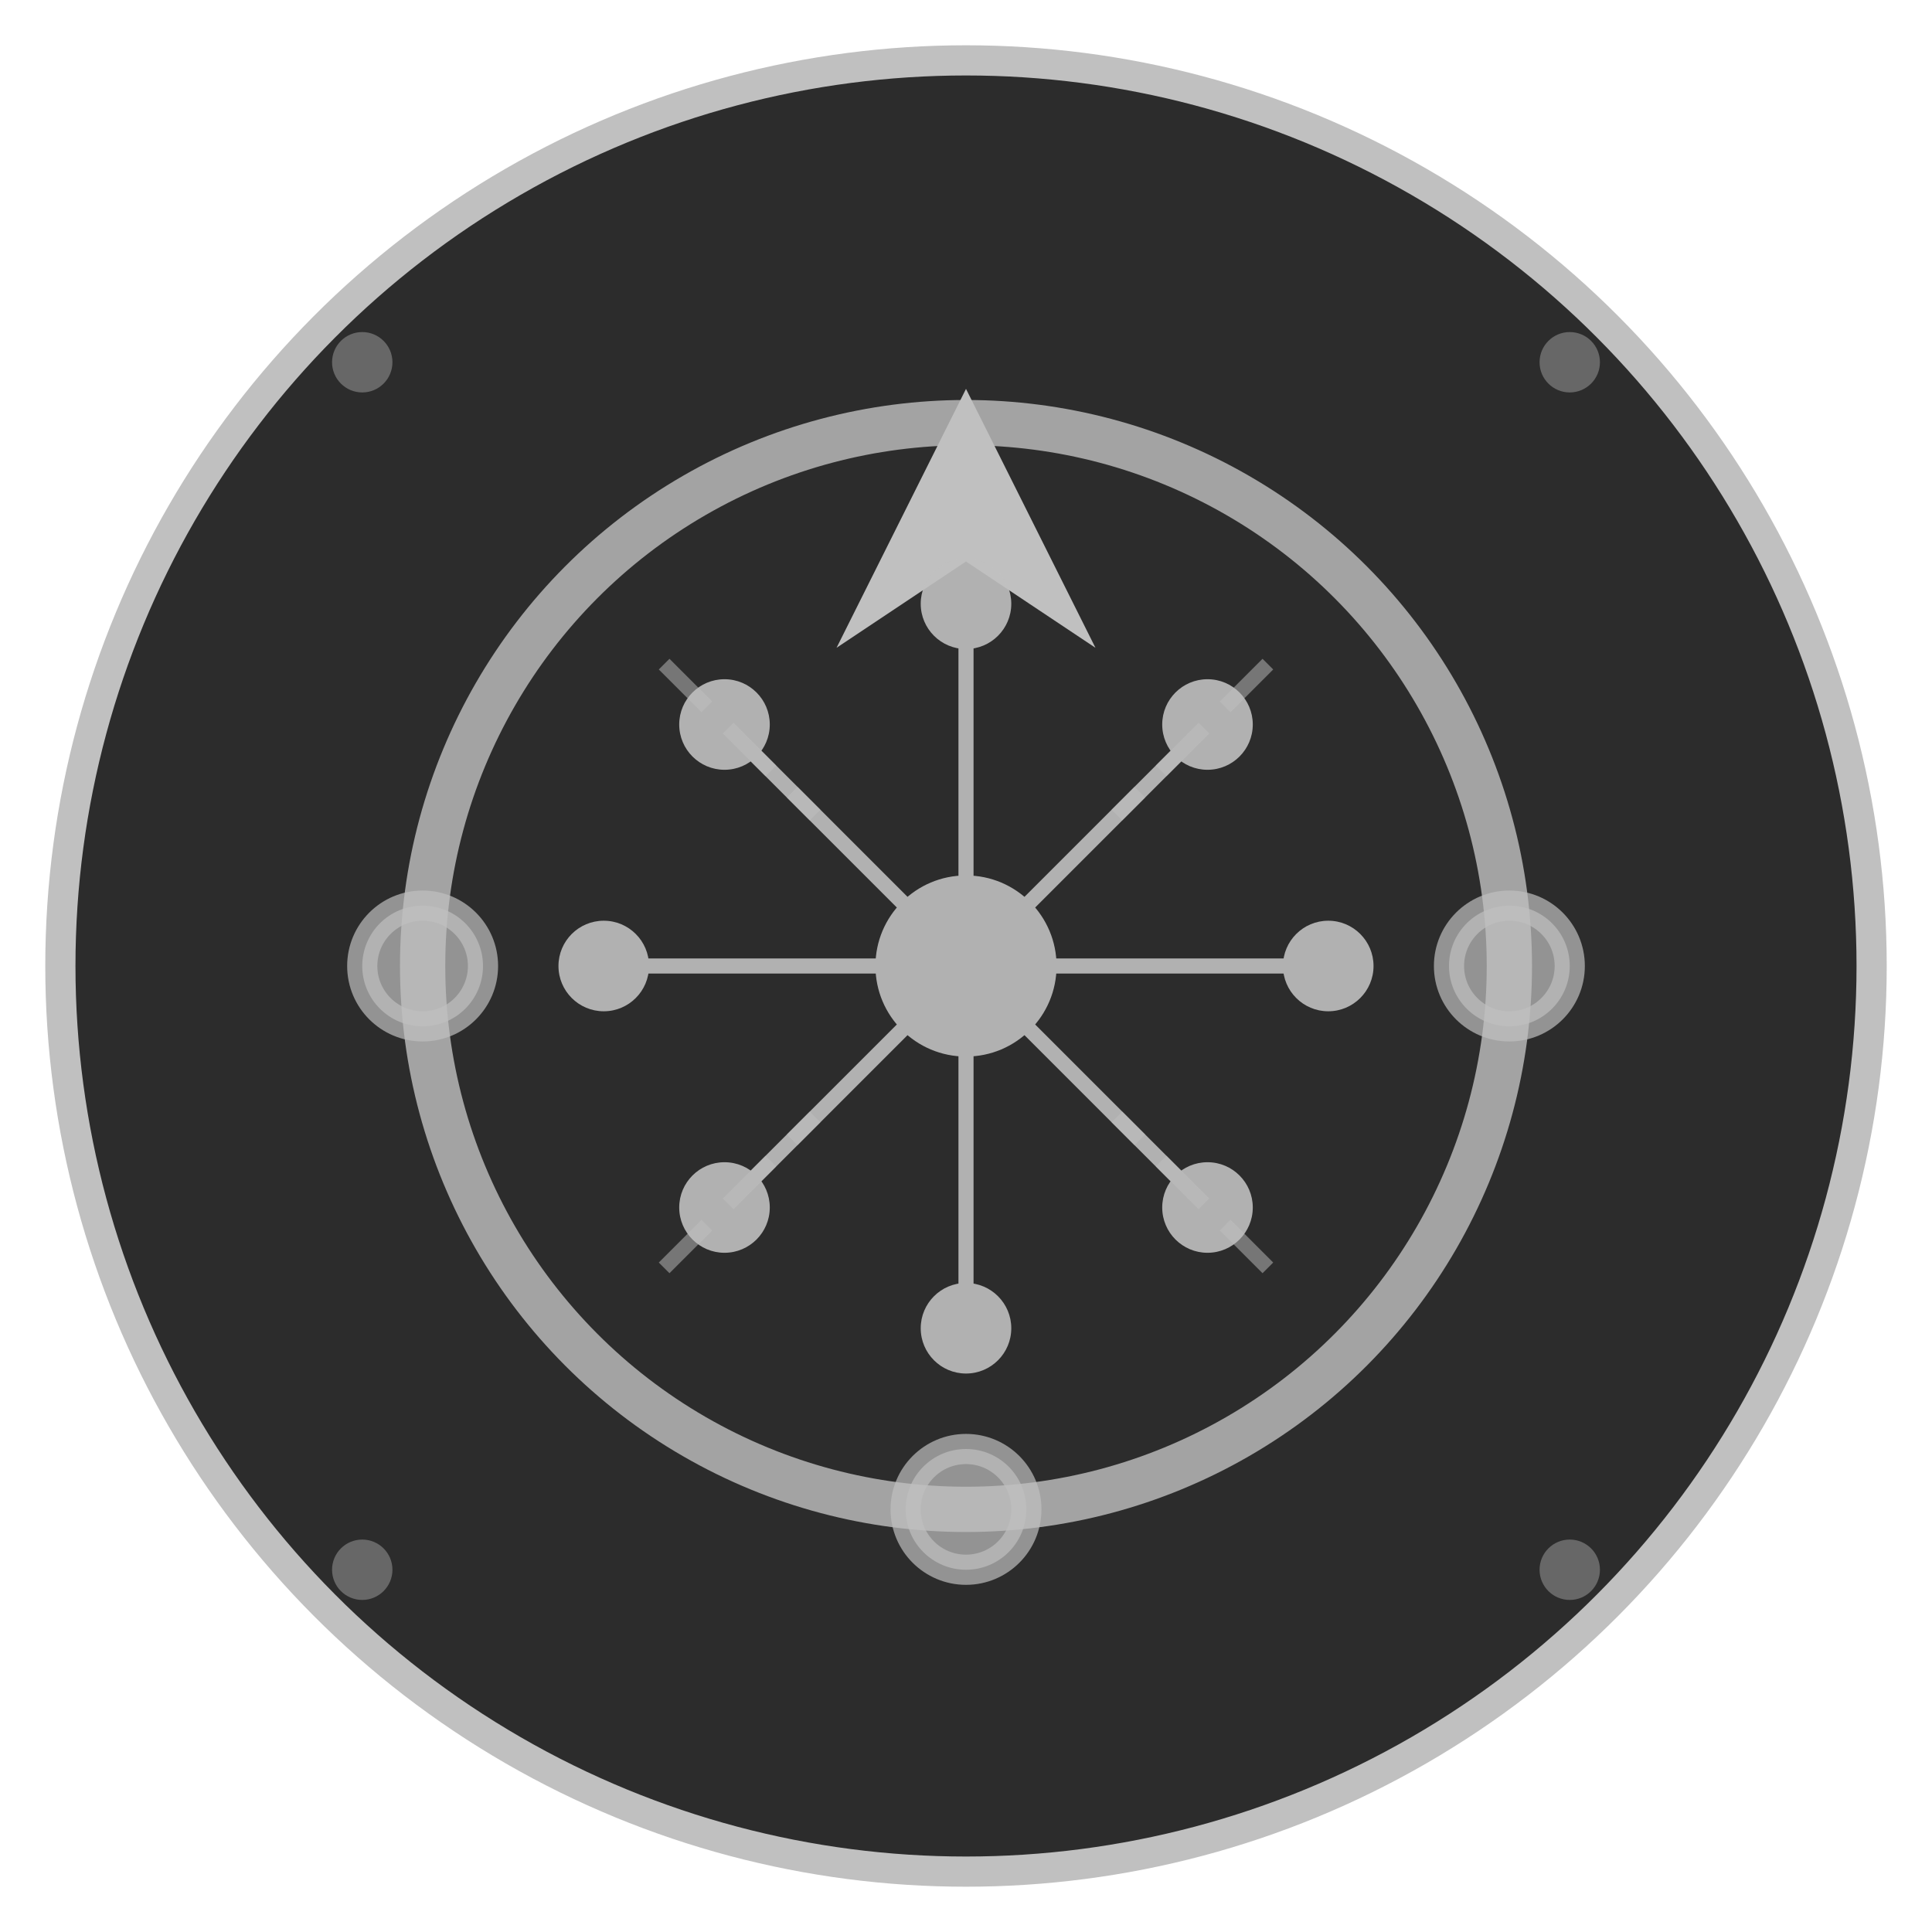 <svg width="64" height="64" viewBox="0 0 64 64" xmlns="http://www.w3.org/2000/svg">
  <!-- Background circle -->
  <circle cx="32" cy="32" r="30" fill="#2c2c2c" stroke="#C0C0C0" stroke-width="1"/>
  
  <!-- Strategic compass/navigation -->
  <g transform="translate(32,32)">
    <!-- Outer compass ring -->
    <circle cx="0" cy="0" r="18" fill="none" stroke="#C0C0C0" stroke-width="1.5" opacity="0.8"/>
    
    <!-- Cardinal directions (strategy points) -->
    <g stroke="#C0C0C0" stroke-width="1" fill="#C0C0C0">
      <!-- North - primary direction -->
      <path d="M0,-18 L-3,-12 L0,-14 L3,-12 Z" fill="#C0C0C0"/>
      <!-- East -->
      <circle cx="18" cy="0" r="2" opacity="0.7"/>
      <!-- South -->
      <circle cx="0" cy="18" r="2" opacity="0.7"/>
      <!-- West -->
      <circle cx="-18" cy="0" r="2" opacity="0.7"/>
    </g>
    
    <!-- AI neural network pattern in center -->
    <g opacity="0.9">
      <!-- Central hub -->
      <circle cx="0" cy="0" r="3" fill="#C0C0C0"/>
      
      <!-- Neural connections -->
      <g stroke="#C0C0C0" stroke-width="0.5" fill="none">
        <path d="M0,0 L-8,-8"/>
        <path d="M0,0 L8,-8"/>
        <path d="M0,0 L-8,8"/>
        <path d="M0,0 L8,8"/>
        <path d="M0,0 L-12,0"/>
        <path d="M0,0 L12,0"/>
        <path d="M0,0 L0,-12"/>
        <path d="M0,0 L0,12"/>
      </g>
      
      <!-- Neural nodes -->
      <g fill="#C0C0C0">
        <circle cx="-8" cy="-8" r="1.5"/>
        <circle cx="8" cy="-8" r="1.5"/>
        <circle cx="-8" cy="8" r="1.5"/>
        <circle cx="8" cy="8" r="1.5"/>
        <circle cx="-12" cy="0" r="1.5"/>
        <circle cx="12" cy="0" r="1.5"/>
        <circle cx="0" cy="-12" r="1.5"/>
        <circle cx="0" cy="12" r="1.5"/>
      </g>
    </g>
    
    <!-- Strategic path indicators -->
    <g opacity="0.5" stroke="#C0C0C0" stroke-width="0.5" fill="none">
      <path d="M-10,-10 L-5,-5" stroke-dasharray="2,1"/>
      <path d="M10,-10 L5,-5" stroke-dasharray="2,1"/>
      <path d="M-10,10 L-5,5" stroke-dasharray="2,1"/>
      <path d="M10,10 L5,5" stroke-dasharray="2,1"/>
    </g>
  </g>
  
  <!-- Corner accent markers -->
  <g opacity="0.4">
    <circle cx="12" cy="12" r="1" fill="#C0C0C0"/>
    <circle cx="52" cy="12" r="1" fill="#C0C0C0"/>
    <circle cx="12" cy="52" r="1" fill="#C0C0C0"/>
    <circle cx="52" cy="52" r="1" fill="#C0C0C0"/>
  </g>
</svg>
